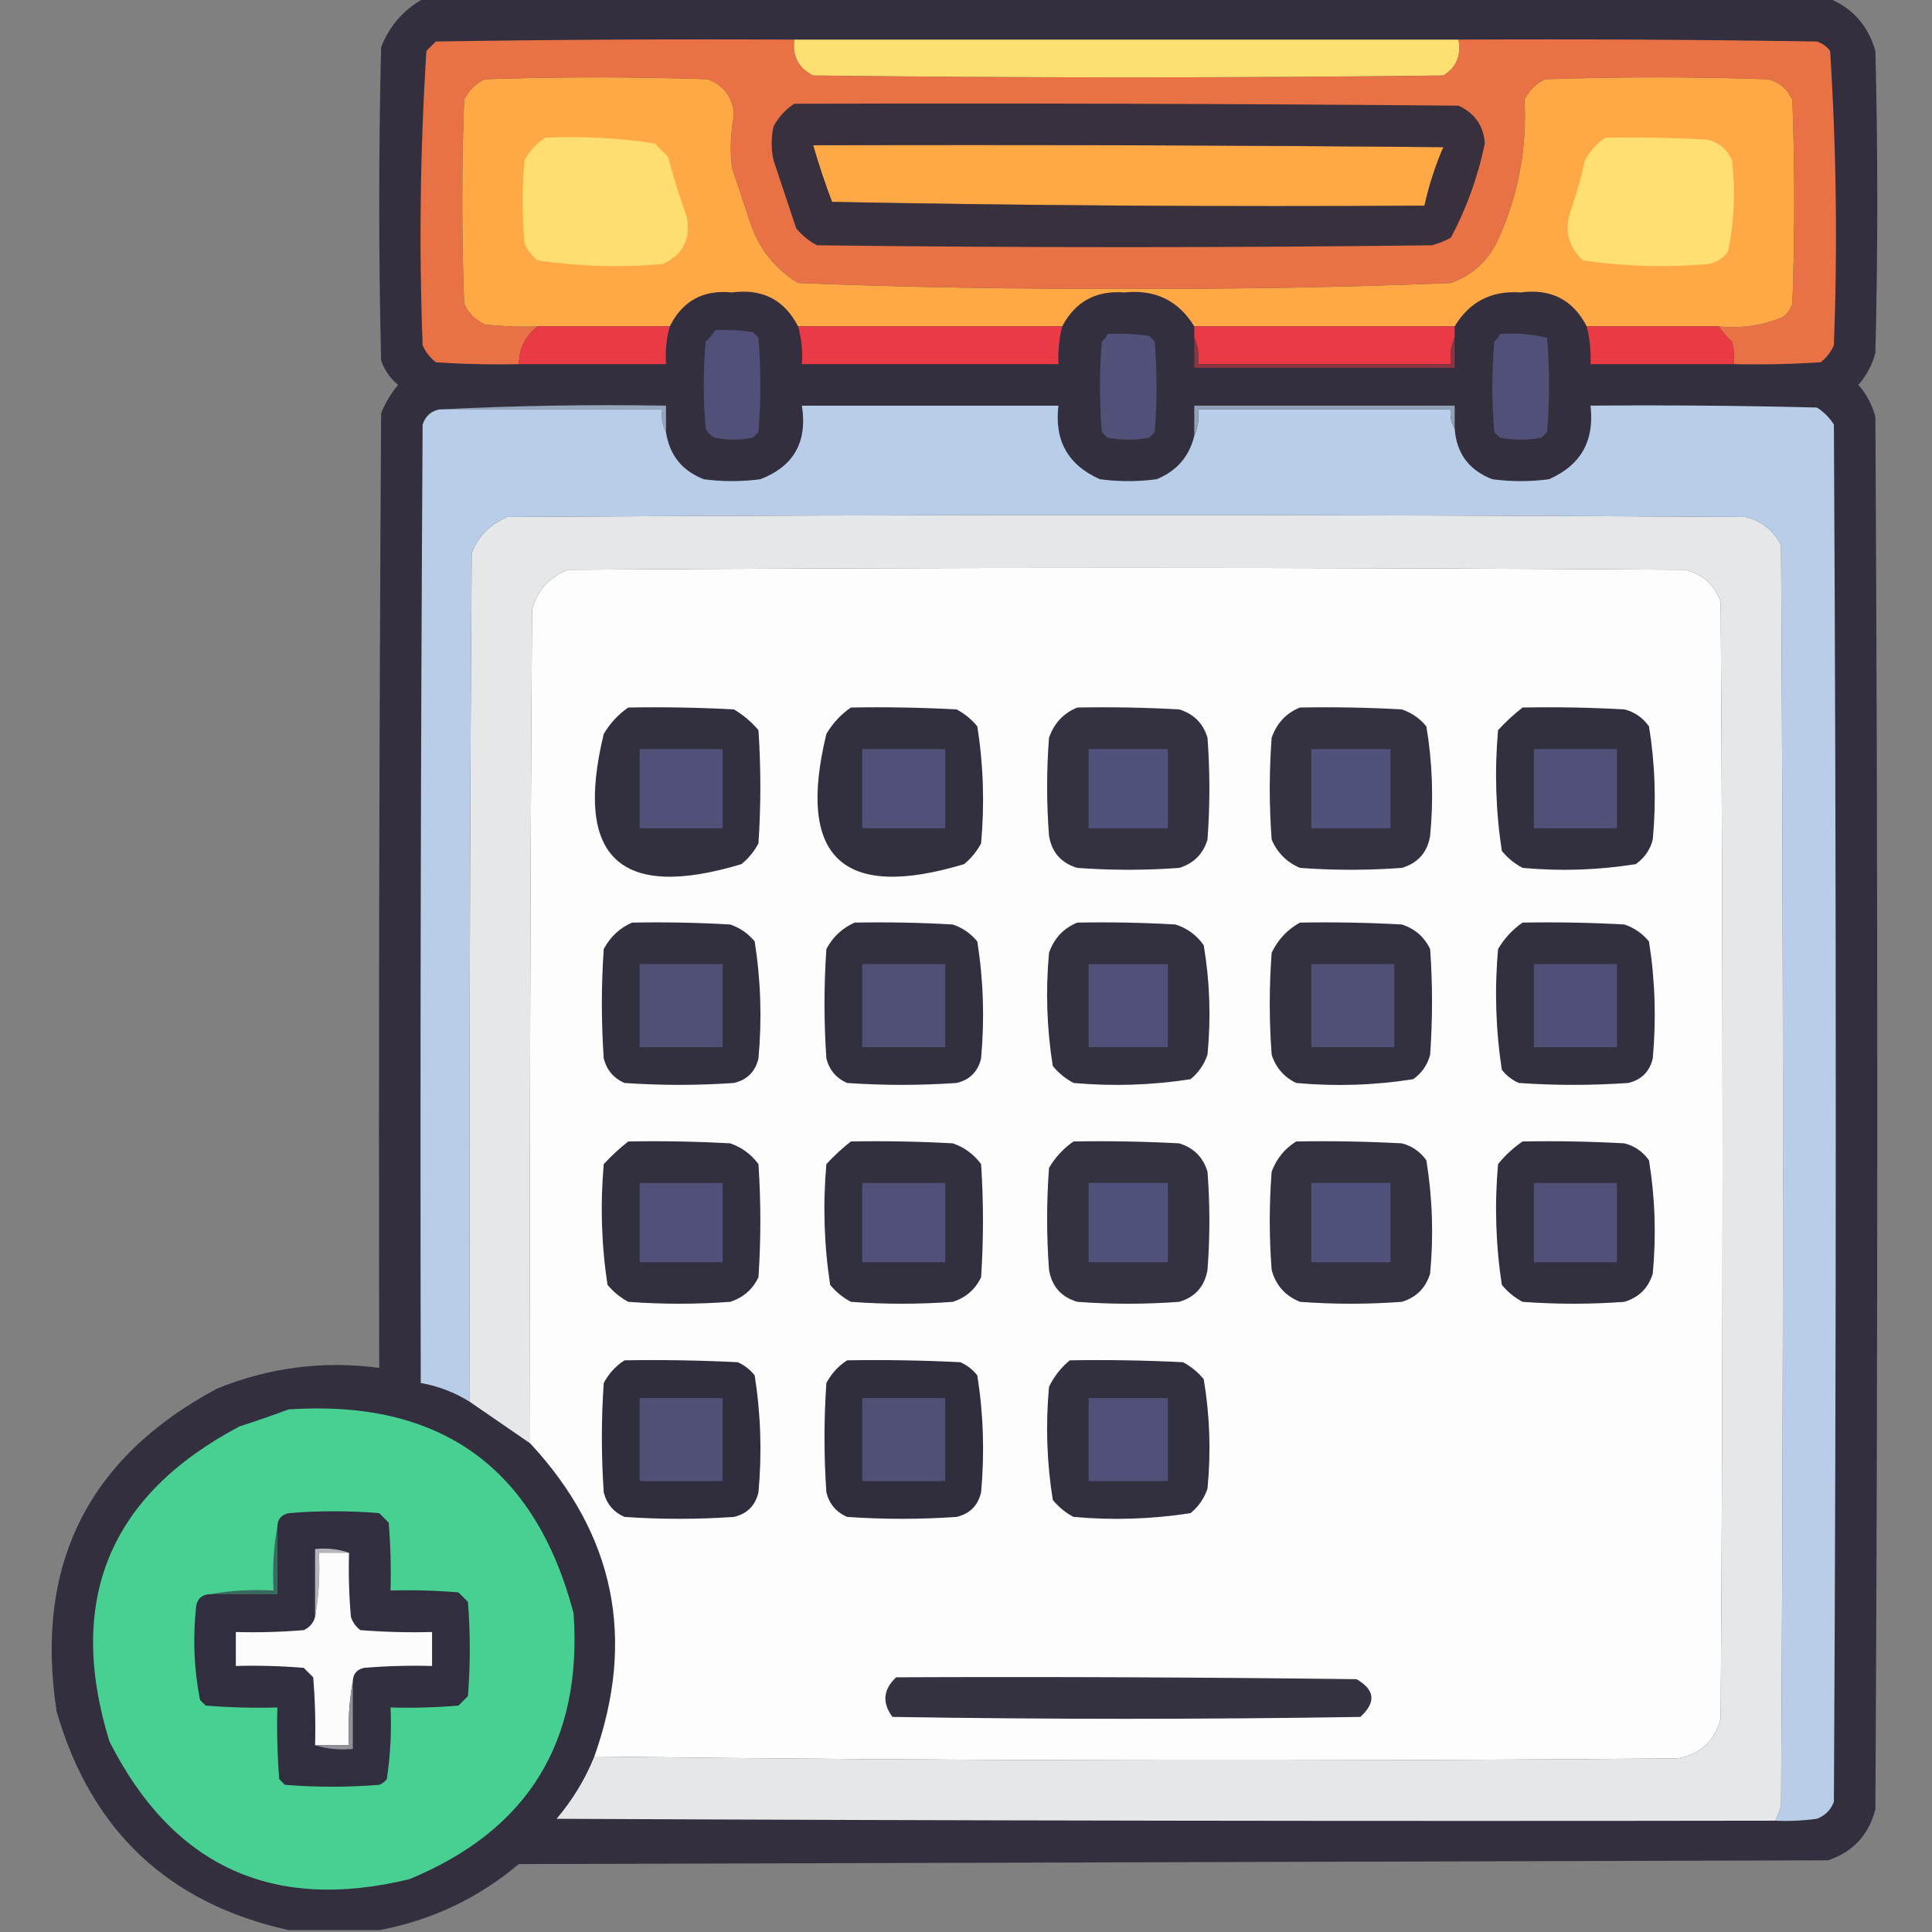 <?xml version="1.0" encoding="UTF-8"?>
<!DOCTYPE svg PUBLIC "-//W3C//DTD SVG 1.1//EN" "http://www.w3.org/Graphics/SVG/1.1/DTD/svg11.dtd">
<svg xmlns="http://www.w3.org/2000/svg" version="1.1" width="512px" height="512px" style="shape-rendering:geometricPrecision; text-rendering:geometricPrecision; image-rendering:optimizeQuality; fill-rule:evenodd; clip-rule:evenodd" xmlns:xlink="http://www.w3.org/1999/xlink">
<rect width="100%" height="100%" fill="#808080" stroke="none"/>
<g><path style="opacity:0.985" fill="#322e3e" d="M 112.5,-0.5 C 236.5,-0.5 360.5,-0.5 484.5,-0.5C 490.88,2.053 495.046,6.72 497,13.5C 497.667,40.167 497.667,66.833 497,93.5C 496.152,96.698 494.652,99.531 492.5,102C 494.652,104.469 496.152,107.302 497,110.5C 497.667,233.5 497.667,356.5 497,479.5C 495.237,486.262 491.07,490.762 484.5,493C 368.833,493.333 253.167,493.667 137.5,494C 126.646,503.095 114.313,508.928 100.5,511.5C 92.5,511.5 84.5,511.5 76.5,511.5C 44.586,504.423 24.085,485.089 15,453.5C 9.091,414.818 23.258,386.318 57.5,368C 71.354,362.378 85.688,360.545 100.5,362.5C 100.333,278.166 100.5,193.833 101,109.5C 102.123,106.751 103.623,104.251 105.5,102C 103.383,100.269 101.883,98.102 101,95.5C 100.333,67.833 100.333,40.167 101,12.5C 103.273,6.73 107.106,2.397 112.5,-0.5 Z M 215.5,38.5 C 271.168,38.333 326.834,38.5 382.5,39C 380.332,44.003 378.666,49.17 377.5,54.5C 325.162,54.833 272.829,54.5 220.5,53.5C 218.628,48.55 216.961,43.55 215.5,38.5 Z"/></g>
<g><path style="opacity:1" fill="#e87246" d="M 210.5,10.5 C 209.943,14.888 211.61,18.055 215.5,20C 271.167,20.667 326.833,20.667 382.5,20C 385.963,17.85 387.296,14.684 386.5,10.5C 418.168,10.333 449.835,10.5 481.5,11C 482.931,11.465 484.097,12.299 485,13.5C 486.648,39.413 486.981,65.413 486,91.5C 485.215,93.286 484.049,94.786 482.5,96C 474.841,96.5 467.174,96.666 459.5,96.5C 459.662,94.473 459.495,92.473 459,90.5C 457.624,89.295 456.458,87.962 455.5,86.5C 461.434,87.111 467.1,86.278 472.5,84C 473.701,83.097 474.535,81.931 475,80.5C 475.667,62.5 475.667,44.5 475,26.5C 473.749,23.619 471.583,21.786 468.5,21C 448.833,20.333 429.167,20.333 409.5,21C 407,22.167 405.167,24 404,26.5C 404.691,39.403 402.358,51.736 397,63.5C 394.438,69.061 390.272,72.894 384.5,75C 355.893,76.155 327.226,76.655 298.5,76.5C 269.453,76.651 240.453,76.151 211.5,75C 205.469,71.306 201.303,66.139 199,59.5C 197.33,54.489 195.663,49.489 194,44.5C 193.434,39.817 193.601,35.15 194.5,30.5C 194.241,25.818 191.907,22.652 187.5,21C 167.833,20.333 148.167,20.333 128.5,21C 126,22.167 124.167,24 123,26.5C 122.333,44.5 122.333,62.5 123,80.5C 124.167,83 126,84.833 128.5,86C 133.155,86.499 137.821,86.666 142.5,86.5C 139.277,88.946 137.61,92.28 137.5,96.5C 130.159,96.666 122.826,96.5 115.5,96C 113.951,94.786 112.785,93.286 112,91.5C 111.019,65.413 111.352,39.413 113,13.5C 113.833,12.667 114.667,11.833 115.5,11C 147.165,10.5 178.832,10.333 210.5,10.5 Z M 215.5,38.5 C 216.961,43.55 218.628,48.55 220.5,53.5C 272.829,54.5 325.162,54.833 377.5,54.5C 378.666,49.17 380.332,44.003 382.5,39C 326.834,38.5 271.168,38.333 215.5,38.5 Z"/></g>
<g><path style="opacity:1" fill="#fedf72" d="M 210.5,10.5 C 269.167,10.5 327.833,10.5 386.5,10.5C 387.296,14.684 385.963,17.85 382.5,20C 326.833,20.667 271.167,20.667 215.5,20C 211.61,18.055 209.943,14.888 210.5,10.5 Z"/></g>
<g><path style="opacity:1" fill="#fea846" d="M 455.5,86.5 C 443.833,86.5 432.167,86.5 420.5,86.5C 416.884,79.446 411.051,76.446 403,77.5C 395.269,76.948 389.436,79.948 385.5,86.5C 362.5,86.5 339.5,86.5 316.5,86.5C 312.315,79.659 306.149,76.659 298,77.5C 290.438,76.928 284.938,79.928 281.5,86.5C 258.167,86.5 234.833,86.5 211.5,86.5C 207.884,79.446 202.051,76.446 194,77.5C 186.362,76.733 180.862,79.733 177.5,86.5C 165.833,86.5 154.167,86.5 142.5,86.5C 137.821,86.666 133.155,86.499 128.5,86C 126,84.833 124.167,83 123,80.5C 122.333,62.5 122.333,44.5 123,26.5C 124.167,24 126,22.167 128.5,21C 148.167,20.333 167.833,20.333 187.5,21C 191.907,22.652 194.241,25.818 194.5,30.5C 193.601,35.15 193.434,39.817 194,44.5C 195.663,49.489 197.33,54.489 199,59.5C 201.303,66.139 205.469,71.306 211.5,75C 240.453,76.151 269.453,76.651 298.5,76.5C 327.226,76.655 355.893,76.155 384.5,75C 390.272,72.894 394.438,69.061 397,63.5C 402.358,51.736 404.691,39.403 404,26.5C 405.167,24 407,22.167 409.5,21C 429.167,20.333 448.833,20.333 468.5,21C 471.583,21.786 473.749,23.619 475,26.5C 475.667,44.5 475.667,62.5 475,80.5C 474.535,81.931 473.701,83.097 472.5,84C 467.1,86.278 461.434,87.111 455.5,86.5 Z M 215.5,38.5 C 216.961,43.55 218.628,48.55 220.5,53.5C 272.829,54.5 325.162,54.833 377.5,54.5C 378.666,49.17 380.332,44.003 382.5,39C 326.834,38.5 271.168,38.333 215.5,38.5 Z"/></g>
<g><path style="opacity:0.955" fill="#302d3d" d="M 210.5,27.5 C 269.168,27.333 327.834,27.5 386.5,28C 390.819,29.979 393.152,33.313 393.5,38C 391.676,46.808 388.676,55.142 384.5,63C 382.913,63.862 381.246,64.529 379.5,65C 325.167,65.667 270.833,65.667 216.5,65C 214.376,63.878 212.543,62.378 211,60.5C 209,54.5 207,48.5 205,42.5C 204.333,39.5 204.333,36.5 205,33.5C 206.36,30.977 208.193,28.977 210.5,27.5 Z M 215.5,38.5 C 216.961,43.55 218.628,48.55 220.5,53.5C 272.829,54.5 325.162,54.833 377.5,54.5C 378.666,49.17 380.332,44.003 382.5,39C 326.834,38.5 271.168,38.333 215.5,38.5 Z"/></g>
<g><path style="opacity:1" fill="#ffde71" d="M 144.5,36.5 C 154.273,36.053 163.939,36.553 173.5,38C 174.667,39.167 175.833,40.333 177,41.5C 178.469,46.905 180.135,52.239 182,57.5C 183.119,63.429 180.953,67.596 175.5,70C 164.402,70.954 153.402,70.62 142.5,69C 140.951,67.786 139.785,66.286 139,64.5C 138.333,57.167 138.333,49.833 139,42.5C 140.36,39.977 142.193,37.977 144.5,36.5 Z"/></g>
<g><path style="opacity:1" fill="#ffdf72" d="M 425.5,36.5 C 434.506,36.334 443.506,36.5 452.5,37C 455.583,37.786 457.749,39.619 459,42.5C 459.934,50.605 459.601,58.605 458,66.5C 456.681,68.487 454.848,69.654 452.5,70C 441.402,70.954 430.402,70.62 419.5,69C 415.797,65.604 414.631,61.437 416,56.5C 417.642,51.934 418.975,47.268 420,42.5C 421.36,39.977 423.193,37.977 425.5,36.5 Z"/></g>
<g><path style="opacity:1" fill="#ea3b45" d="M 142.5,86.5 C 154.167,86.5 165.833,86.5 177.5,86.5C 176.586,89.728 176.253,93.061 176.5,96.5C 163.5,96.5 150.5,96.5 137.5,96.5C 137.61,92.28 139.277,88.946 142.5,86.5 Z"/></g>
<g><path style="opacity:1" fill="#ea3a45" d="M 211.5,86.5 C 234.833,86.5 258.167,86.5 281.5,86.5C 280.676,89.764 280.342,93.098 280.5,96.5C 257.833,96.5 235.167,96.5 212.5,96.5C 212.747,93.061 212.414,89.728 211.5,86.5 Z"/></g>
<g><path style="opacity:1" fill="#ea3a45" d="M 316.5,86.5 C 339.5,86.5 362.5,86.5 385.5,86.5C 385.5,87.5 385.5,88.5 385.5,89.5C 384.532,91.607 384.198,93.941 384.5,96.5C 362.167,96.5 339.833,96.5 317.5,96.5C 317.802,93.941 317.468,91.607 316.5,89.5C 316.5,88.5 316.5,87.5 316.5,86.5 Z"/></g>
<g><path style="opacity:1" fill="#ea3b45" d="M 420.5,86.5 C 432.167,86.5 443.833,86.5 455.5,86.5C 456.458,87.962 457.624,89.295 459,90.5C 459.495,92.473 459.662,94.473 459.5,96.5C 446.833,96.5 434.167,96.5 421.5,96.5C 421.658,93.098 421.324,89.764 420.5,86.5 Z"/></g>
<g><path style="opacity:1" fill="#505078" d="M 189.5,87.5 C 192.85,87.335 196.183,87.502 199.5,88C 200,88.5 200.5,89 201,89.5C 201.667,97.833 201.667,106.167 201,114.5C 200.5,115 200,115.5 199.5,116C 196.167,116.667 192.833,116.667 189.5,116C 188.333,115.5 187.5,114.667 187,113.5C 186.333,105.833 186.333,98.167 187,90.5C 188.045,89.627 188.878,88.627 189.5,87.5 Z"/></g>
<g><path style="opacity:1" fill="#515179" d="M 293.5,88.5 C 297.182,88.335 300.848,88.501 304.5,89C 305,89.5 305.5,90 306,90.5C 306.667,98.5 306.667,106.5 306,114.5C 305.5,115 305,115.5 304.5,116C 300.833,116.667 297.167,116.667 293.5,116C 293,115.5 292.5,115 292,114.5C 291.333,106.5 291.333,98.5 292,90.5C 292.717,89.956 293.217,89.289 293.5,88.5 Z"/></g>
<g><path style="opacity:1" fill="#515079" d="M 397.5,88.5 C 401.767,88.203 405.934,88.536 410,89.5C 410.667,97.833 410.667,106.167 410,114.5C 409.5,115 409,115.5 408.5,116C 404.833,116.667 401.167,116.667 397.5,116C 397,115.5 396.5,115 396,114.5C 395.333,106.5 395.333,98.5 396,90.5C 396.717,89.956 397.217,89.289 397.5,88.5 Z"/></g>
<g><path style="opacity:1" fill="#8c3442" d="M 316.5,89.5 C 317.468,91.607 317.802,93.941 317.5,96.5C 339.833,96.5 362.167,96.5 384.5,96.5C 384.198,93.941 384.532,91.607 385.5,89.5C 385.5,92.167 385.5,94.833 385.5,97.5C 362.5,97.5 339.5,97.5 316.5,97.5C 316.5,94.833 316.5,92.167 316.5,89.5 Z"/></g>
<g><path style="opacity:1" fill="#96a6bd" d="M 116.5,108.5 C 136.326,107.503 156.326,107.17 176.5,107.5C 176.5,109.833 176.5,112.167 176.5,114.5C 175.539,112.735 175.205,110.735 175.5,108.5C 155.833,108.5 136.167,108.5 116.5,108.5 Z"/></g>
<g><path style="opacity:1" fill="#b8cde7" d="M 316.5,115.5 C 317.468,113.393 317.802,111.059 317.5,108.5C 339.833,108.5 362.167,108.5 384.5,108.5C 384.216,110.415 384.549,112.081 385.5,113.5C 385.951,120.119 389.284,124.619 395.5,127C 400.5,127.667 405.5,127.667 410.5,127C 418.933,123.31 422.6,116.81 421.5,107.5C 441.503,107.333 461.503,107.5 481.5,108C 483.333,109.167 484.833,110.667 486,112.5C 486.667,234.167 486.667,355.833 486,477.5C 485.167,479.667 483.667,481.167 481.5,482C 477.848,482.499 474.182,482.665 470.5,482.5C 471.09,481.234 471.59,479.901 472,478.5C 472.667,367.167 472.667,255.833 472,144.5C 470.01,140.51 466.843,138.01 462.5,137C 353.167,136.333 243.833,136.333 134.5,137C 130,138.833 126.833,142 125,146.5C 124.5,221.499 124.333,296.499 124.5,371.5C 120.493,368.997 116.16,367.33 111.5,366.5C 111.333,281.833 111.5,197.166 112,112.5C 112.748,110.249 114.248,108.916 116.5,108.5C 136.167,108.5 155.833,108.5 175.5,108.5C 175.205,110.735 175.539,112.735 176.5,114.5C 177.409,120.579 180.743,124.746 186.5,127C 191.5,127.667 196.5,127.667 201.5,127C 210.366,123.594 214.033,117.094 212.5,107.5C 235.167,107.5 257.833,107.5 280.5,107.5C 279.383,116.771 283.049,123.271 291.5,127C 296.5,127.667 301.5,127.667 306.5,127C 311.816,124.853 315.149,121.02 316.5,115.5 Z"/></g>
<g><path style="opacity:1" fill="#93a2b9" d="M 385.5,113.5 C 384.549,112.081 384.216,110.415 384.5,108.5C 362.167,108.5 339.833,108.5 317.5,108.5C 317.802,111.059 317.468,113.393 316.5,115.5C 316.5,112.833 316.5,110.167 316.5,107.5C 339.5,107.5 362.5,107.5 385.5,107.5C 385.5,109.5 385.5,111.5 385.5,113.5 Z"/></g>
<g><path style="opacity:1" fill="#e5e7e8" d="M 470.5,482.5 C 362.833,482.667 255.166,482.5 147.5,482C 151.752,476.986 155.085,471.486 157.5,465.5C 252.999,466.666 348.666,466.832 444.5,466C 450.553,464.947 454.387,461.447 456,455.5C 456.667,356.833 456.667,258.167 456,159.5C 454.373,154.938 451.206,152.105 446.5,151C 347.833,150.333 249.167,150.333 150.5,151C 145.6,152.902 142.433,156.402 141,161.5C 140.5,235.166 140.333,308.833 140.5,382.5C 135.196,378.843 129.862,375.177 124.5,371.5C 124.333,296.499 124.5,221.499 125,146.5C 126.833,142 130,138.833 134.5,137C 243.833,136.333 353.167,136.333 462.5,137C 466.843,138.01 470.01,140.51 472,144.5C 472.667,255.833 472.667,367.167 472,478.5C 471.59,479.901 471.09,481.234 470.5,482.5 Z"/></g>
<g><path style="opacity:1" fill="#fdfdfd" d="M 157.5,465.5 C 168.595,434.307 162.929,406.641 140.5,382.5C 140.333,308.833 140.5,235.166 141,161.5C 142.433,156.402 145.6,152.902 150.5,151C 249.167,150.333 347.833,150.333 446.5,151C 451.206,152.105 454.373,154.938 456,159.5C 456.667,258.167 456.667,356.833 456,455.5C 454.387,461.447 450.553,464.947 444.5,466C 348.666,466.832 252.999,466.666 157.5,465.5 Z"/></g>
<g><path style="opacity:1" fill="#322f3f" d="M 166.5,187.5 C 175.839,187.334 185.173,187.5 194.5,188C 196.96,189.458 199.127,191.291 201,193.5C 201.667,203.5 201.667,213.5 201,223.5C 199.878,225.624 198.378,227.457 196.5,229C 164.225,238.724 152.058,227.224 160,194.5C 161.694,191.642 163.861,189.309 166.5,187.5 Z"/></g>
<g><path style="opacity:1" fill="#322f3f" d="M 225.5,187.5 C 234.839,187.334 244.173,187.5 253.5,188C 255.624,189.122 257.457,190.622 259,192.5C 260.617,202.734 260.95,213.067 260,223.5C 258.878,225.624 257.378,227.457 255.5,229C 223.225,238.724 211.058,227.224 219,194.5C 220.694,191.642 222.861,189.309 225.5,187.5 Z"/></g>
<g><path style="opacity:1" fill="#343141" d="M 285.5,187.5 C 294.506,187.334 303.506,187.5 312.5,188C 316.333,189.167 318.833,191.667 320,195.5C 320.667,204.5 320.667,213.5 320,222.5C 318.833,226.333 316.333,228.833 312.5,230C 303.5,230.667 294.5,230.667 285.5,230C 281.23,228.73 278.73,225.896 278,221.5C 277.333,212.833 277.333,204.167 278,195.5C 279.353,191.65 281.853,188.983 285.5,187.5 Z"/></g>
<g><path style="opacity:1" fill="#343141" d="M 344.5,187.5 C 353.506,187.334 362.506,187.5 371.5,188C 374.102,188.883 376.269,190.383 378,192.5C 379.613,202.066 379.947,211.733 379,221.5C 378.27,225.896 375.77,228.73 371.5,230C 362.5,230.667 353.5,230.667 344.5,230C 341,228.5 338.5,226 337,222.5C 336.333,213.5 336.333,204.5 337,195.5C 338.353,191.65 340.853,188.983 344.5,187.5 Z"/></g>
<g><path style="opacity:1" fill="#322f3f" d="M 403.5,187.5 C 412.506,187.334 421.506,187.5 430.5,188C 433.196,188.69 435.363,190.19 437,192.5C 438.615,202.4 438.949,212.4 438,222.5C 437.31,225.196 435.81,227.363 433.5,229C 423.574,230.59 413.574,230.923 403.5,230C 401.376,228.878 399.543,227.378 398,225.5C 396.381,214.932 396.048,204.265 397,193.5C 399.063,191.266 401.229,189.266 403.5,187.5 Z"/></g>
<g><path style="opacity:1" fill="#505079" d="M 169.5,198.5 C 176.833,198.5 184.167,198.5 191.5,198.5C 191.5,205.5 191.5,212.5 191.5,219.5C 184.167,219.5 176.833,219.5 169.5,219.5C 169.5,212.5 169.5,205.5 169.5,198.5 Z"/></g>
<g><path style="opacity:1" fill="#515079" d="M 228.5,198.5 C 235.833,198.5 243.167,198.5 250.5,198.5C 250.5,205.5 250.5,212.5 250.5,219.5C 243.167,219.5 235.833,219.5 228.5,219.5C 228.5,212.5 228.5,205.5 228.5,198.5 Z"/></g>
<g><path style="opacity:1" fill="#51527b" d="M 288.5,198.5 C 295.5,198.5 302.5,198.5 309.5,198.5C 309.5,205.5 309.5,212.5 309.5,219.5C 302.5,219.5 295.5,219.5 288.5,219.5C 288.5,212.5 288.5,205.5 288.5,198.5 Z"/></g>
<g><path style="opacity:1" fill="#51527b" d="M 347.5,198.5 C 354.5,198.5 361.5,198.5 368.5,198.5C 368.5,205.5 368.5,212.5 368.5,219.5C 361.5,219.5 354.5,219.5 347.5,219.5C 347.5,212.5 347.5,205.5 347.5,198.5 Z"/></g>
<g><path style="opacity:1" fill="#505079" d="M 406.5,198.5 C 413.833,198.5 421.167,198.5 428.5,198.5C 428.5,205.5 428.5,212.5 428.5,219.5C 421.167,219.5 413.833,219.5 406.5,219.5C 406.5,212.5 406.5,205.5 406.5,198.5 Z"/></g>
<g><path style="opacity:1" fill="#322f3e" d="M 167.5,244.5 C 176.173,244.334 184.84,244.5 193.5,245C 196.102,245.883 198.269,247.383 200,249.5C 201.617,259.734 201.95,270.067 201,280.5C 200.167,284 198,286.167 194.5,287C 184.833,287.667 175.167,287.667 165.5,287C 162.619,285.749 160.786,283.583 160,280.5C 159.333,270.833 159.333,261.167 160,251.5C 161.742,248.254 164.242,245.921 167.5,244.5 Z"/></g>
<g><path style="opacity:1" fill="#322f3e" d="M 226.5,244.5 C 235.173,244.334 243.84,244.5 252.5,245C 255.102,245.883 257.269,247.383 259,249.5C 260.617,259.734 260.95,270.067 260,280.5C 259.167,284 257,286.167 253.5,287C 243.833,287.667 234.167,287.667 224.5,287C 221.619,285.749 219.786,283.583 219,280.5C 218.333,270.833 218.333,261.167 219,251.5C 220.742,248.254 223.242,245.921 226.5,244.5 Z"/></g>
<g><path style="opacity:1" fill="#333040" d="M 285.5,244.5 C 294.173,244.334 302.84,244.5 311.5,245C 314.625,245.979 317.125,247.813 319,250.5C 320.613,260.066 320.947,269.733 320,279.5C 319.117,282.102 317.617,284.269 315.5,286C 305.241,287.592 294.907,287.926 284.5,287C 282.376,285.878 280.543,284.378 279,282.5C 277.41,272.574 277.077,262.574 278,252.5C 279.353,248.65 281.853,245.983 285.5,244.5 Z"/></g>
<g><path style="opacity:1" fill="#333040" d="M 344.5,244.5 C 353.506,244.334 362.506,244.5 371.5,245C 374.937,246.105 377.437,248.272 379,251.5C 379.667,260.833 379.667,270.167 379,279.5C 378.31,282.196 376.81,284.363 374.5,286C 364.266,287.617 353.933,287.95 343.5,287C 340.272,285.437 338.105,282.937 337,279.5C 336.333,270.5 336.333,261.5 337,252.5C 338.69,248.979 341.19,246.312 344.5,244.5 Z"/></g>
<g><path style="opacity:1" fill="#322f3f" d="M 403.5,244.5 C 412.506,244.334 421.506,244.5 430.5,245C 433.102,245.883 435.269,247.383 437,249.5C 438.617,259.734 438.95,270.067 438,280.5C 437.167,284 435,286.167 431.5,287C 421.833,287.667 412.167,287.667 402.5,287C 400.714,286.215 399.214,285.049 398,283.5C 396.381,272.932 396.048,262.265 397,251.5C 398.694,248.642 400.861,246.309 403.5,244.5 Z"/></g>
<g><path style="opacity:1" fill="#505077" d="M 169.5,255.5 C 176.833,255.5 184.167,255.5 191.5,255.5C 191.5,262.833 191.5,270.167 191.5,277.5C 184.167,277.5 176.833,277.5 169.5,277.5C 169.5,270.167 169.5,262.833 169.5,255.5 Z"/></g>
<g><path style="opacity:1" fill="#505077" d="M 228.5,255.5 C 235.833,255.5 243.167,255.5 250.5,255.5C 250.5,262.833 250.5,270.167 250.5,277.5C 243.167,277.5 235.833,277.5 228.5,277.5C 228.5,270.167 228.5,262.833 228.5,255.5 Z"/></g>
<g><path style="opacity:1" fill="#505079" d="M 288.5,255.5 C 295.5,255.5 302.5,255.5 309.5,255.5C 309.5,262.833 309.5,270.167 309.5,277.5C 302.5,277.5 295.5,277.5 288.5,277.5C 288.5,270.167 288.5,262.833 288.5,255.5 Z"/></g>
<g><path style="opacity:1" fill="#505077" d="M 347.5,255.5 C 354.833,255.5 362.167,255.5 369.5,255.5C 369.5,262.833 369.5,270.167 369.5,277.5C 362.167,277.5 354.833,277.5 347.5,277.5C 347.5,270.167 347.5,262.833 347.5,255.5 Z"/></g>
<g><path style="opacity:1" fill="#504f77" d="M 406.5,255.5 C 413.833,255.5 421.167,255.5 428.5,255.5C 428.5,262.833 428.5,270.167 428.5,277.5C 421.167,277.5 413.833,277.5 406.5,277.5C 406.5,270.167 406.5,262.833 406.5,255.5 Z"/></g>
<g><path style="opacity:1" fill="#322f3f" d="M 166.5,302.5 C 175.506,302.334 184.506,302.5 193.5,303C 196.539,304.031 199.039,305.865 201,308.5C 201.667,318.5 201.667,328.5 201,338.5C 199.437,341.728 196.937,343.895 193.5,345C 184.5,345.667 175.5,345.667 166.5,345C 164.391,343.859 162.558,342.359 161,340.5C 159.381,329.932 159.048,319.265 160,308.5C 162.063,306.266 164.229,304.266 166.5,302.5 Z"/></g>
<g><path style="opacity:1" fill="#322f3f" d="M 225.5,302.5 C 234.506,302.334 243.506,302.5 252.5,303C 255.539,304.031 258.039,305.865 260,308.5C 260.667,318.5 260.667,328.5 260,338.5C 258.437,341.728 255.937,343.895 252.5,345C 243.5,345.667 234.5,345.667 225.5,345C 223.376,343.878 221.543,342.378 220,340.5C 218.381,329.932 218.048,319.265 219,308.5C 221.063,306.266 223.229,304.266 225.5,302.5 Z"/></g>
<g><path style="opacity:1" fill="#343141" d="M 284.5,302.5 C 293.839,302.334 303.173,302.5 312.5,303C 316.333,304.167 318.833,306.667 320,310.5C 320.667,319.167 320.667,327.833 320,336.5C 319.27,340.896 316.77,343.73 312.5,345C 303.5,345.667 294.5,345.667 285.5,345C 281.23,343.73 278.73,340.896 278,336.5C 277.333,327.5 277.333,318.5 278,309.5C 279.694,306.642 281.861,304.309 284.5,302.5 Z"/></g>
<g><path style="opacity:1" fill="#343141" d="M 343.5,302.5 C 352.839,302.334 362.173,302.5 371.5,303C 374.196,303.69 376.363,305.19 378,307.5C 379.615,317.4 379.949,327.4 379,337.5C 377.833,341.333 375.333,343.833 371.5,345C 362.5,345.667 353.5,345.667 344.5,345C 340.572,343.407 338.072,340.573 337,336.5C 336.333,327.833 336.333,319.167 337,310.5C 338.305,307.039 340.471,304.372 343.5,302.5 Z"/></g>
<g><path style="opacity:1" fill="#322f3f" d="M 403.5,302.5 C 412.506,302.334 421.506,302.5 430.5,303C 433.196,303.69 435.363,305.19 437,307.5C 438.615,317.4 438.949,327.4 438,337.5C 436.86,341.307 434.36,343.807 430.5,345C 421.5,345.667 412.5,345.667 403.5,345C 401.376,343.878 399.543,342.378 398,340.5C 396.381,329.932 396.048,319.265 397,308.5C 398.914,306.144 401.081,304.144 403.5,302.5 Z"/></g>
<g><path style="opacity:1" fill="#505079" d="M 169.5,313.5 C 176.833,313.5 184.167,313.5 191.5,313.5C 191.5,320.5 191.5,327.5 191.5,334.5C 184.167,334.5 176.833,334.5 169.5,334.5C 169.5,327.5 169.5,320.5 169.5,313.5 Z"/></g>
<g><path style="opacity:1" fill="#515079" d="M 228.5,313.5 C 235.833,313.5 243.167,313.5 250.5,313.5C 250.5,320.5 250.5,327.5 250.5,334.5C 243.167,334.5 235.833,334.5 228.5,334.5C 228.5,327.5 228.5,320.5 228.5,313.5 Z"/></g>
<g><path style="opacity:1" fill="#51527b" d="M 288.5,313.5 C 295.5,313.5 302.5,313.5 309.5,313.5C 309.5,320.5 309.5,327.5 309.5,334.5C 302.5,334.5 295.5,334.5 288.5,334.5C 288.5,327.5 288.5,320.5 288.5,313.5 Z"/></g>
<g><path style="opacity:1" fill="#51527b" d="M 347.5,313.5 C 354.5,313.5 361.5,313.5 368.5,313.5C 368.5,320.5 368.5,327.5 368.5,334.5C 361.5,334.5 354.5,334.5 347.5,334.5C 347.5,327.5 347.5,320.5 347.5,313.5 Z"/></g>
<g><path style="opacity:1" fill="#505079" d="M 406.5,313.5 C 413.833,313.5 421.167,313.5 428.5,313.5C 428.5,320.5 428.5,327.5 428.5,334.5C 421.167,334.5 413.833,334.5 406.5,334.5C 406.5,327.5 406.5,320.5 406.5,313.5 Z"/></g>
<g><path style="opacity:1" fill="#302d3d" d="M 165.5,360.5 C 175.506,360.334 185.506,360.5 195.5,361C 197.286,361.785 198.786,362.951 200,364.5C 201.617,374.734 201.95,385.067 201,395.5C 200.167,399 198,401.167 194.5,402C 184.833,402.667 175.167,402.667 165.5,402C 162.619,400.749 160.786,398.583 160,395.5C 159.333,385.833 159.333,376.167 160,366.5C 161.36,363.977 163.193,361.977 165.5,360.5 Z"/></g>
<g><path style="opacity:1" fill="#302d3d" d="M 224.5,360.5 C 234.506,360.334 244.506,360.5 254.5,361C 256.286,361.785 257.786,362.951 259,364.5C 260.617,374.734 260.95,385.067 260,395.5C 259.167,399 257,401.167 253.5,402C 243.833,402.667 234.167,402.667 224.5,402C 221.619,400.749 219.786,398.583 219,395.5C 218.333,385.833 218.333,376.167 219,366.5C 220.36,363.977 222.193,361.977 224.5,360.5 Z"/></g>
<g><path style="opacity:1" fill="#322f3f" d="M 283.5,360.5 C 293.506,360.334 303.506,360.5 313.5,361C 315.624,362.122 317.457,363.622 319,365.5C 320.613,375.066 320.947,384.733 320,394.5C 319.117,397.102 317.617,399.269 315.5,401C 305.241,402.592 294.907,402.926 284.5,402C 282.376,400.878 280.543,399.378 279,397.5C 277.41,387.574 277.077,377.574 278,367.5C 279.371,364.734 281.204,362.401 283.5,360.5 Z"/></g>
<g><path style="opacity:1" fill="#505077" d="M 169.5,370.5 C 176.833,370.5 184.167,370.5 191.5,370.5C 191.5,377.833 191.5,385.167 191.5,392.5C 184.167,392.5 176.833,392.5 169.5,392.5C 169.5,385.167 169.5,377.833 169.5,370.5 Z"/></g>
<g><path style="opacity:1" fill="#505077" d="M 228.5,370.5 C 235.833,370.5 243.167,370.5 250.5,370.5C 250.5,377.833 250.5,385.167 250.5,392.5C 243.167,392.5 235.833,392.5 228.5,392.5C 228.5,385.167 228.5,377.833 228.5,370.5 Z"/></g>
<g><path style="opacity:1" fill="#515079" d="M 288.5,370.5 C 295.5,370.5 302.5,370.5 309.5,370.5C 309.5,377.833 309.5,385.167 309.5,392.5C 302.5,392.5 295.5,392.5 288.5,392.5C 288.5,385.167 288.5,377.833 288.5,370.5 Z"/></g>
<g><path style="opacity:1" fill="#48d092" d="M 76.5,373.5 C 116.639,370.832 141.805,388.832 152,427.5C 154.397,461.558 139.897,485.058 108.5,498C 72.275,506.802 45.775,494.635 29,461.5C 17.471,424.073 28.971,396.24 63.5,378C 67.98,376.564 72.313,375.064 76.5,373.5 Z"/></g>
<g><path style="opacity:1" fill="#312f3f" d="M 55.5,422.5 C 61.5,422.5 67.5,422.5 73.5,422.5C 73.5,416.5 73.5,410.5 73.5,404.5C 73.574,402.589 74.574,401.422 76.5,401C 84.5,400.333 92.5,400.333 100.5,401C 101.333,401.833 102.167,402.667 103,403.5C 103.499,409.491 103.666,415.491 103.5,421.5C 109.509,421.334 115.509,421.501 121.5,422C 122.333,422.833 123.167,423.667 124,424.5C 124.667,432.833 124.667,441.167 124,449.5C 123.167,450.333 122.333,451.167 121.5,452C 115.509,452.499 109.509,452.666 103.5,452.5C 103.793,458.893 103.46,465.227 102.5,471.5C 101.975,472.192 101.308,472.692 100.5,473C 92.167,473.667 83.833,473.667 75.5,473C 75,472.5 74.5,472 74,471.5C 73.501,465.175 73.334,458.842 73.5,452.5C 67.158,452.666 60.825,452.5 54.5,452C 54,451.5 53.5,451 53,450.5C 51.396,442.27 51.063,433.937 52,425.5C 52.422,423.574 53.589,422.574 55.5,422.5 Z"/></g>
<g><path style="opacity:1" fill="#b6b4ba" d="M 92.5,411.5 C 89.833,411.5 87.167,411.5 84.5,411.5C 84.822,417.358 84.489,423.025 83.5,428.5C 83.5,422.5 83.5,416.5 83.5,410.5C 86.713,410.19 89.713,410.523 92.5,411.5 Z"/></g>
<g><path style="opacity:1" fill="#fcfcfc" d="M 92.5,411.5 C 92.334,417.176 92.501,422.843 93,428.5C 93.465,429.931 94.299,431.097 95.5,432C 101.825,432.5 108.158,432.666 114.5,432.5C 114.5,435.5 114.5,438.5 114.5,441.5C 108.491,441.334 102.491,441.501 96.5,442C 94.574,442.422 93.574,443.589 93.5,445.5C 92.511,450.975 92.178,456.642 92.5,462.5C 89.5,462.5 86.5,462.5 83.5,462.5C 83.666,456.491 83.499,450.491 83,444.5C 82.167,443.667 81.333,442.833 80.5,442C 74.509,441.501 68.509,441.334 62.5,441.5C 62.5,438.5 62.5,435.5 62.5,432.5C 68.509,432.666 74.509,432.499 80.5,432C 82.056,431.28 83.056,430.113 83.5,428.5C 84.489,423.025 84.822,417.358 84.5,411.5C 87.167,411.5 89.833,411.5 92.5,411.5 Z"/></g>
<g><path style="opacity:1" fill="#396a5d" d="M 73.5,404.5 C 73.5,410.5 73.5,416.5 73.5,422.5C 67.5,422.5 61.5,422.5 55.5,422.5C 60.975,421.511 66.642,421.178 72.5,421.5C 72.178,415.642 72.511,409.975 73.5,404.5 Z"/></g>
<g><path style="opacity:1" fill="#353242" d="M 237.5,444.5 C 278.168,444.333 318.835,444.5 359.5,445C 364.395,447.823 364.729,451.157 360.5,455C 319.167,455.667 277.833,455.667 236.5,455C 233.711,451.225 234.045,447.725 237.5,444.5 Z"/></g>
<g><path style="opacity:1" fill="#929099" d="M 93.5,445.5 C 93.5,451.5 93.5,457.5 93.5,463.5C 89.958,463.813 86.625,463.479 83.5,462.5C 86.5,462.5 89.5,462.5 92.5,462.5C 92.178,456.642 92.511,450.975 93.5,445.5 Z"/></g>
</svg>
